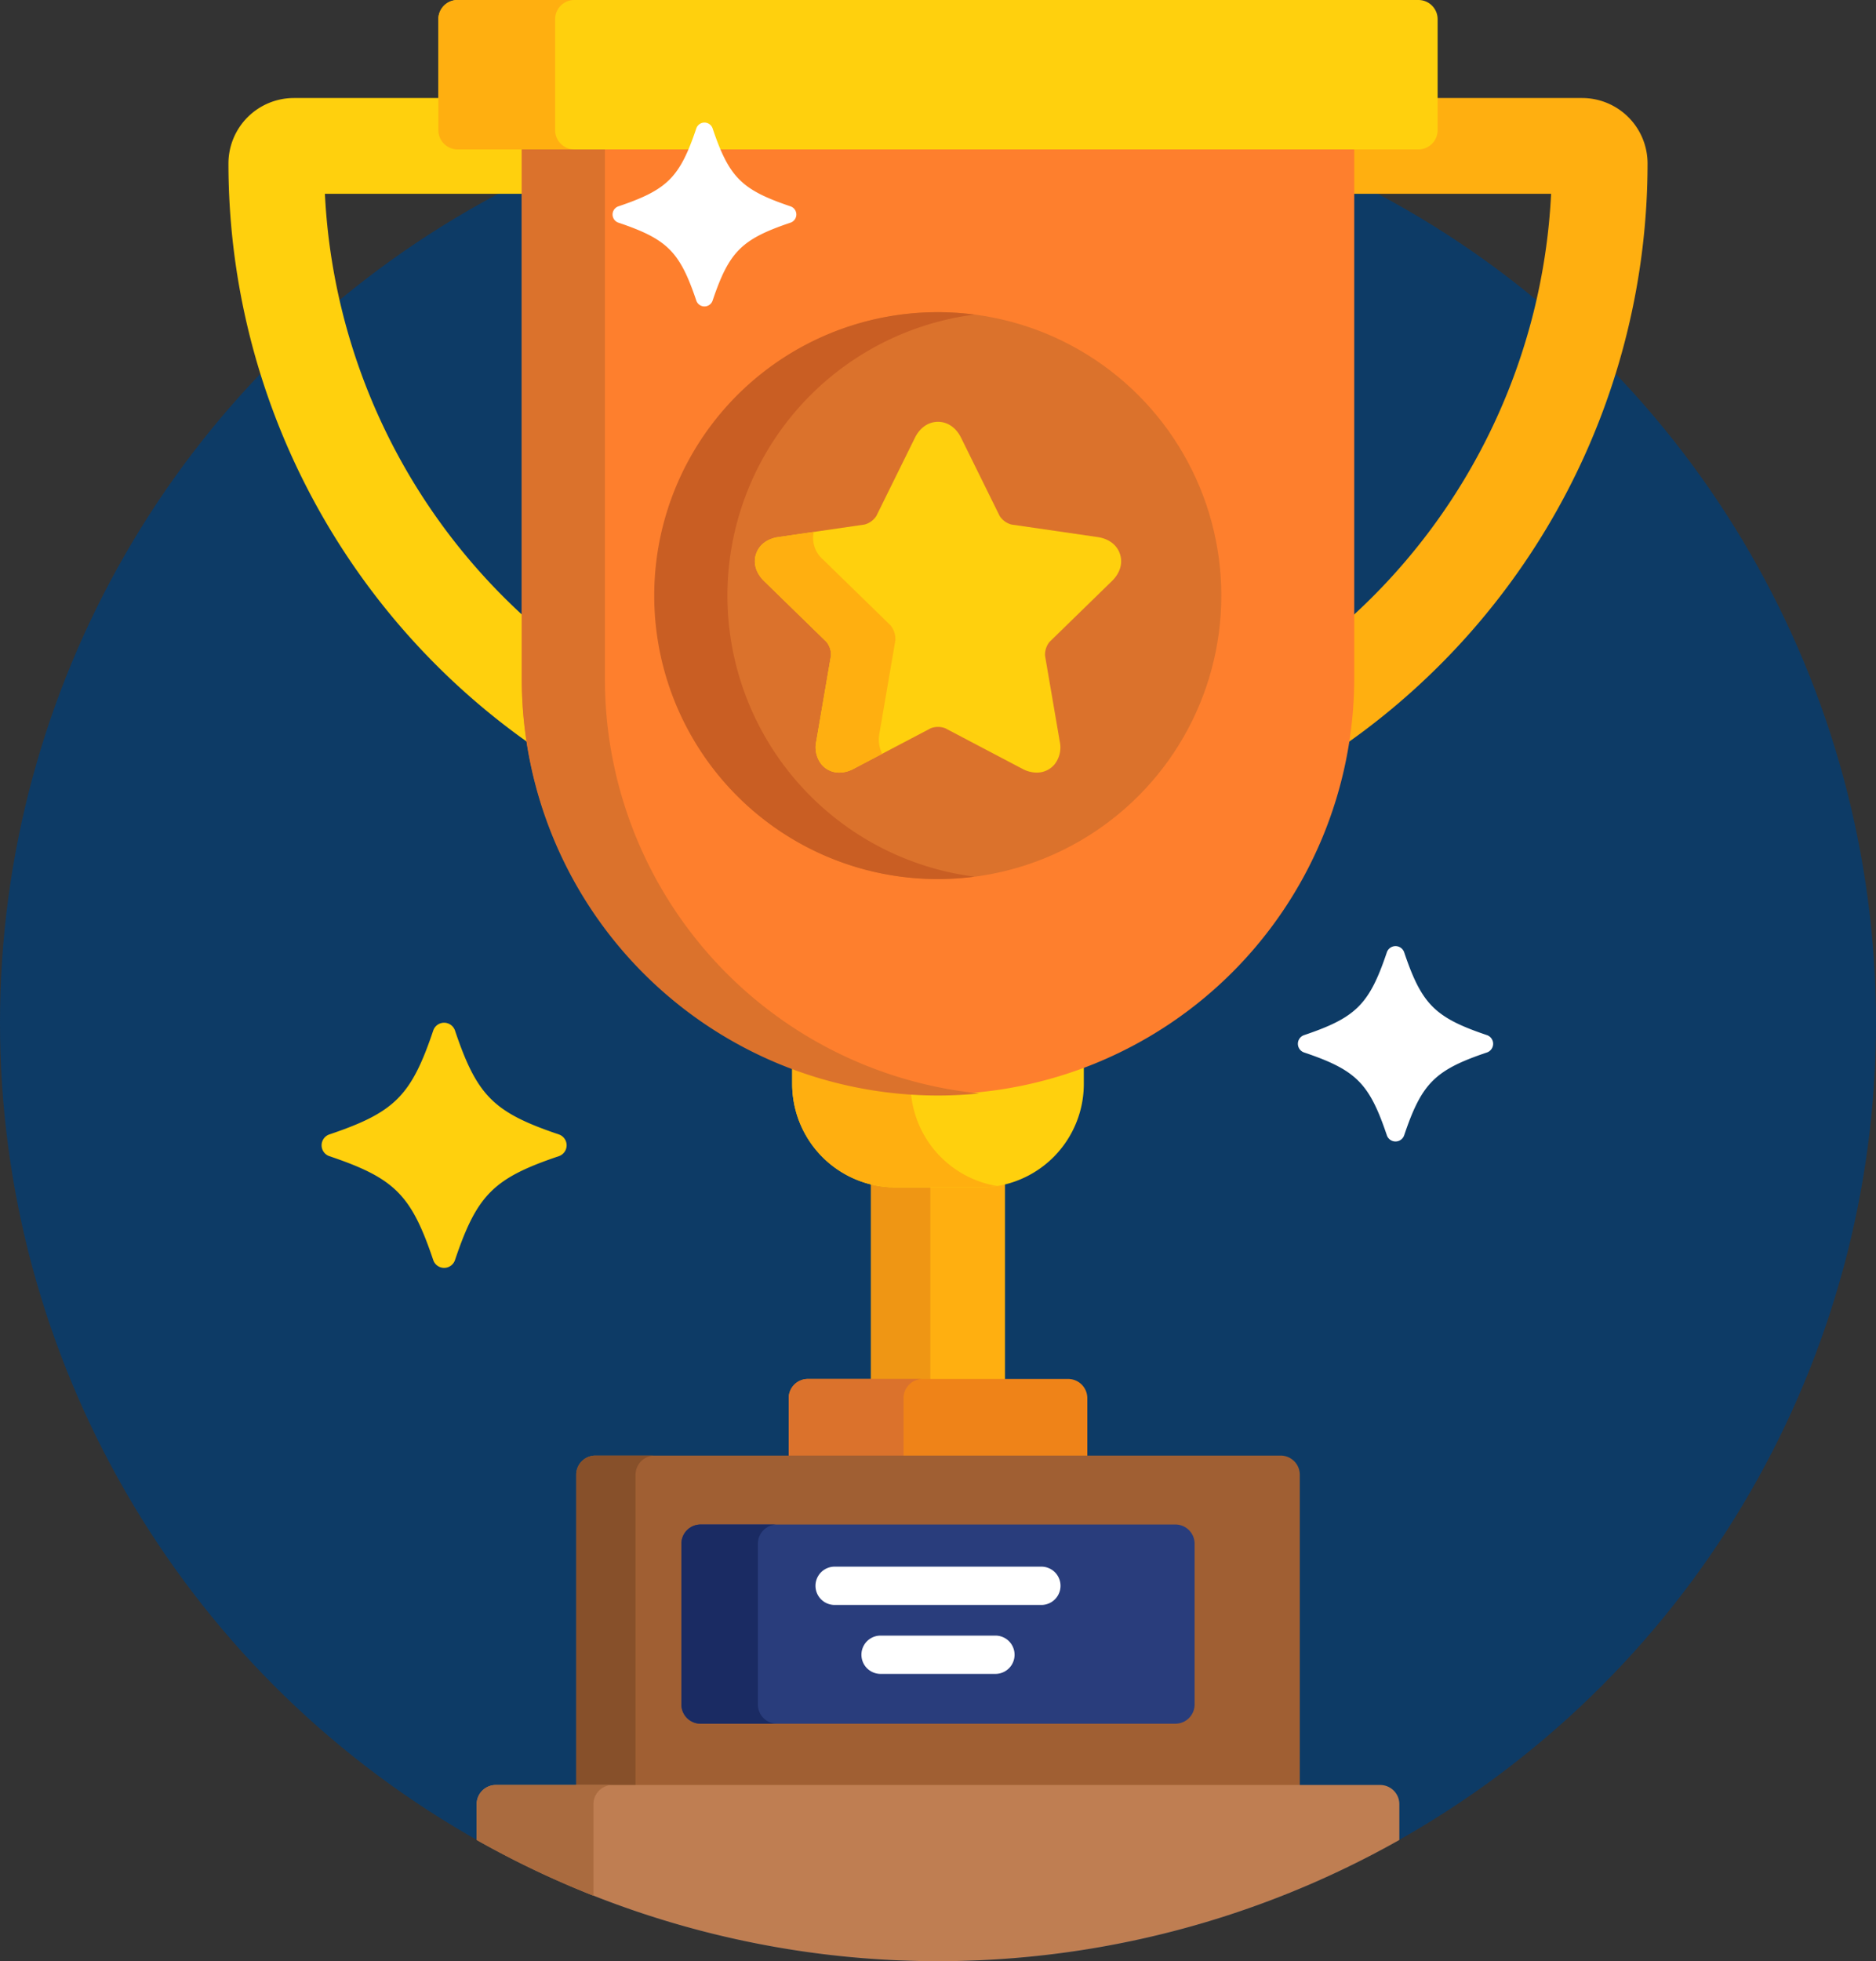 <svg id="Capa_1" data-name="Capa 1" xmlns="http://www.w3.org/2000/svg" width="172.861mm" height="180.622mm" viewBox="0 0 490 512"><rect x="0" y="0" width="490" height="512" fill="#333333" stroke="none"/><defs><style>.cls-1{fill:#0d3b66;}.cls-2{fill:#ffaf10;}.cls-3{fill:#ef9614;}.cls-4{fill:#ffd00d;}.cls-5{fill:#ef8318;}.cls-6{fill:#db722c;}.cls-7{fill:#a05f33;}.cls-8{fill:#87502a;}.cls-9{fill:#293d7c;}.cls-10{fill:#1a2b63;}.cls-11{fill:#bf7e52;}.cls-12{fill:#aa6b3f;}.cls-13{fill:#fe7f2d;}.cls-14{fill:#c95e23;}.cls-15{fill:#fff;}</style></defs><circle class="cls-1" cx="245" cy="267" r="245"/><path class="cls-2" d="M273.5,361.794V308.179a27.039,27.039,0,0,1-6.443.779H244.943a27.039,27.039,0,0,1-6.443-.779v53.615Z" transform="translate(-11 0)"/><path class="cls-3" d="M254,361.794V308.958h-9.057a27.039,27.039,0,0,1-6.443-.779v53.615Z" transform="translate(-11 0)"/><path class="cls-4" d="M256,285.003a107.183,107.183,0,0,1-38.086-6.961v4.93A27.028,27.028,0,0,0,244.943,310h22.114a27.028,27.028,0,0,0,27.029-27.028v-4.93A107.187,107.187,0,0,1,256,285.003Z" transform="translate(-11 0)"/><path class="cls-2" d="M248.894,284.763a106.954,106.954,0,0,1-30.979-6.721v4.93A27.028,27.028,0,0,0,244.944,310h22.114a27.148,27.148,0,0,0,4.4-.362A27.032,27.032,0,0,1,248.894,284.763Z" transform="translate(-11 0)"/><path class="cls-5" d="M295,382V365a5.015,5.015,0,0,0-5-5H222a5.015,5.015,0,0,0-5,5v17Z" transform="translate(-11 0)"/><path class="cls-6" d="M247,382V365a5.015,5.015,0,0,1,5-5H222a5.015,5.015,0,0,0-5,5v17Z" transform="translate(-11 0)"/><path class="cls-7" d="M350.5,467V385a5.015,5.015,0,0,0-5-5h-179a5.015,5.015,0,0,0-5,5v82Z" transform="translate(-11 0)"/><path class="cls-8" d="M177,467V385a5.015,5.015,0,0,1,5-5H166.5a5.015,5.015,0,0,0-5,5v82Z" transform="translate(-11 0)"/><path class="cls-9" d="M323.022,445a5.015,5.015,0,0,1-5,5H193.978a5.015,5.015,0,0,1-5-5V403a5.015,5.015,0,0,1,5-5H318.022a5.015,5.015,0,0,1,5,5Z" transform="translate(-11 0)"/><path class="cls-10" d="M208.955,445V403a5.015,5.015,0,0,1,5-5H193.978a5.015,5.015,0,0,0-5,5v42a5.015,5.015,0,0,0,5,5h19.977A5.015,5.015,0,0,1,208.955,445Z" transform="translate(-11 0)"/><path class="cls-11" d="M371.5,466h-231a5.015,5.015,0,0,0-5,5v9.352a245.223,245.223,0,0,0,241-.001V471A5.015,5.015,0,0,0,371.5,466Z" transform="translate(-11 0)"/><path class="cls-12" d="M166,471a5.015,5.015,0,0,1,5-5H140.5a5.015,5.015,0,0,0-5,5v9.352A244.095,244.095,0,0,0,166,494.923Z" transform="translate(-11 0)"/><path class="cls-2" d="M424.255,25.591H385.5V34a4.004,4.004,0,0,1-4,4H364.719a1,1,0,0,0-1,1V50.591h52.42a159.986,159.986,0,0,1-52.42,110.732v15.962a108.06,108.06,0,0,1-1.358,17.069A185.241,185.241,0,0,0,441.332,42.668,17.096,17.096,0,0,0,424.255,25.591Z" transform="translate(-11 0)"/><path class="cls-4" d="M148.282,177.285V161.323A159.986,159.986,0,0,1,95.862,50.591h52.42V39a1,1,0,0,0-1-1H130.5a4.004,4.004,0,0,1-4-4V25.591H87.745A17.097,17.097,0,0,0,70.668,42.668a185.244,185.244,0,0,0,78.971,151.687A108.082,108.082,0,0,1,148.282,177.285Z" transform="translate(-11 0)"/><path class="cls-13" d="M147.282,38V177.285a108.719,108.719,0,0,0,217.437,0V38Z" transform="translate(-11 0)"/><path class="cls-6" d="M169,177.285V37.003H147.282V177.285A108.718,108.718,0,0,0,256,286.003c3.641,0,7.234-.193,10.782-.545A108.731,108.731,0,0,1,169,177.285Z" transform="translate(-11 0)"/><circle class="cls-6" cx="245" cy="155.5" r="74"/><path class="cls-14" d="M201,155.499a73.997,73.997,0,0,1,64.5-73.372,74,74,0,1,0,0,146.744A73.996,73.996,0,0,1,201,155.499Z" transform="translate(-11 0)"/><path class="cls-4" d="M281.756,201.698a7.956,7.956,0,0,1-3.717-.985l-20.147-10.591a5.334,5.334,0,0,0-3.785,0l-20.145,10.591a7.974,7.974,0,0,1-3.717.985,6.003,6.003,0,0,1-4.675-2.131,7.172,7.172,0,0,1-1.376-5.952l3.848-22.432a5.312,5.312,0,0,0-1.169-3.6l-16.298-15.887c-2.122-2.069-2.891-4.633-2.11-7.035s2.91-4.023,5.842-4.449l22.522-3.272a5.313,5.313,0,0,0,3.062-2.225l10.072-20.41c1.312-2.657,3.512-4.18,6.038-4.18s4.727,1.523,6.037,4.18l10.073,20.41a5.306,5.306,0,0,0,3.061,2.225l22.523,3.272c2.931.426,5.061,2.047,5.841,4.449s.013,4.966-2.108,7.034l-16.299,15.888a5.306,5.306,0,0,0-1.17,3.6l3.847,22.432a7.175,7.175,0,0,1-1.375,5.952A6.006,6.006,0,0,1,281.756,201.698Z" transform="translate(-11 0)"/><path class="cls-2" d="M240.7,191.471l4.169-24.307a5.755,5.755,0,0,0-1.267-3.901l-17.661-17.215a7.419,7.419,0,0,1-2.395-7.177l-9.241,1.343c-2.932.426-5.061,2.047-5.842,4.449s-.012,4.966,2.11,7.035l16.298,15.887a5.311,5.311,0,0,1,1.169,3.6l-3.848,22.432a7.179,7.179,0,0,0,1.376,5.952,6.004,6.004,0,0,0,4.675,2.131,7.971,7.971,0,0,0,3.717-.985l7.471-3.928A8.227,8.227,0,0,1,240.7,191.471Z" transform="translate(-11 0)"/><path class="cls-4" d="M386.5,34a5.015,5.015,0,0,1-5,5h-251a5.015,5.015,0,0,1-5-5V5a5.015,5.015,0,0,1,5-5h251a5.015,5.015,0,0,1,5,5Z" transform="translate(-11 0)"/><path class="cls-2" d="M156,34V5a5.015,5.015,0,0,1,5-5H130.5a5.015,5.015,0,0,0-5,5V34a5.015,5.015,0,0,0,5,5H161A5.015,5.015,0,0,1,156,34Z" transform="translate(-11 0)"/><path class="cls-4" d="M127,331a2.999,2.999,0,0,1-2.842-2.04c-5.756-17.054-10.064-21.362-27.117-27.117a3,3,0,0,1-.001-5.685c17.053-5.755,21.361-10.064,27.117-27.117a3,3,0,0,1,5.684,0c5.756,17.053,10.064,21.362,27.117,27.117a3,3,0,0,1,0,5.685c-17.053,5.755-21.361,10.063-27.117,27.117A2.997,2.997,0,0,1,127,331Z" transform="translate(-11 0)"/><path class="cls-15" d="M375.5,298a2.393,2.393,0,0,1-2.266-1.625c-4.586-13.59-8.02-17.023-21.609-21.609a2.392,2.392,0,0,1,0-4.531c13.59-4.586,17.023-8.02,21.609-21.609a2.392,2.392,0,0,1,4.532,0c4.586,13.589,8.02,17.022,21.609,21.609a2.392,2.392,0,0,1,0,4.531c-13.59,4.587-17.023,8.019-21.609,21.609A2.394,2.394,0,0,1,375.5,298Z" transform="translate(-11 0)"/><path class="cls-15" d="M283,419H229a5,5,0,0,1,0-10h54a5,5,0,0,1,0,10Z" transform="translate(-11 0)"/><path class="cls-15" d="M271,437H241a5,5,0,0,1,0-10h30a5,5,0,0,1,0,10Z" transform="translate(-11 0)"/><path class="cls-15" d="M195,80a2.251,2.251,0,0,1-2.132-1.53c-4.317-12.79-7.548-16.021-20.338-20.338a2.25,2.25,0,0,1,0-4.264c12.79-4.316,16.021-7.548,20.338-20.338a2.25,2.25,0,0,1,4.264,0c4.317,12.79,7.548,16.021,20.338,20.338a2.25,2.25,0,0,1,0,4.264c-12.79,4.317-16.021,7.548-20.338,20.338A2.251,2.251,0,0,1,195,80Z" transform="translate(-11 0)"/></svg>